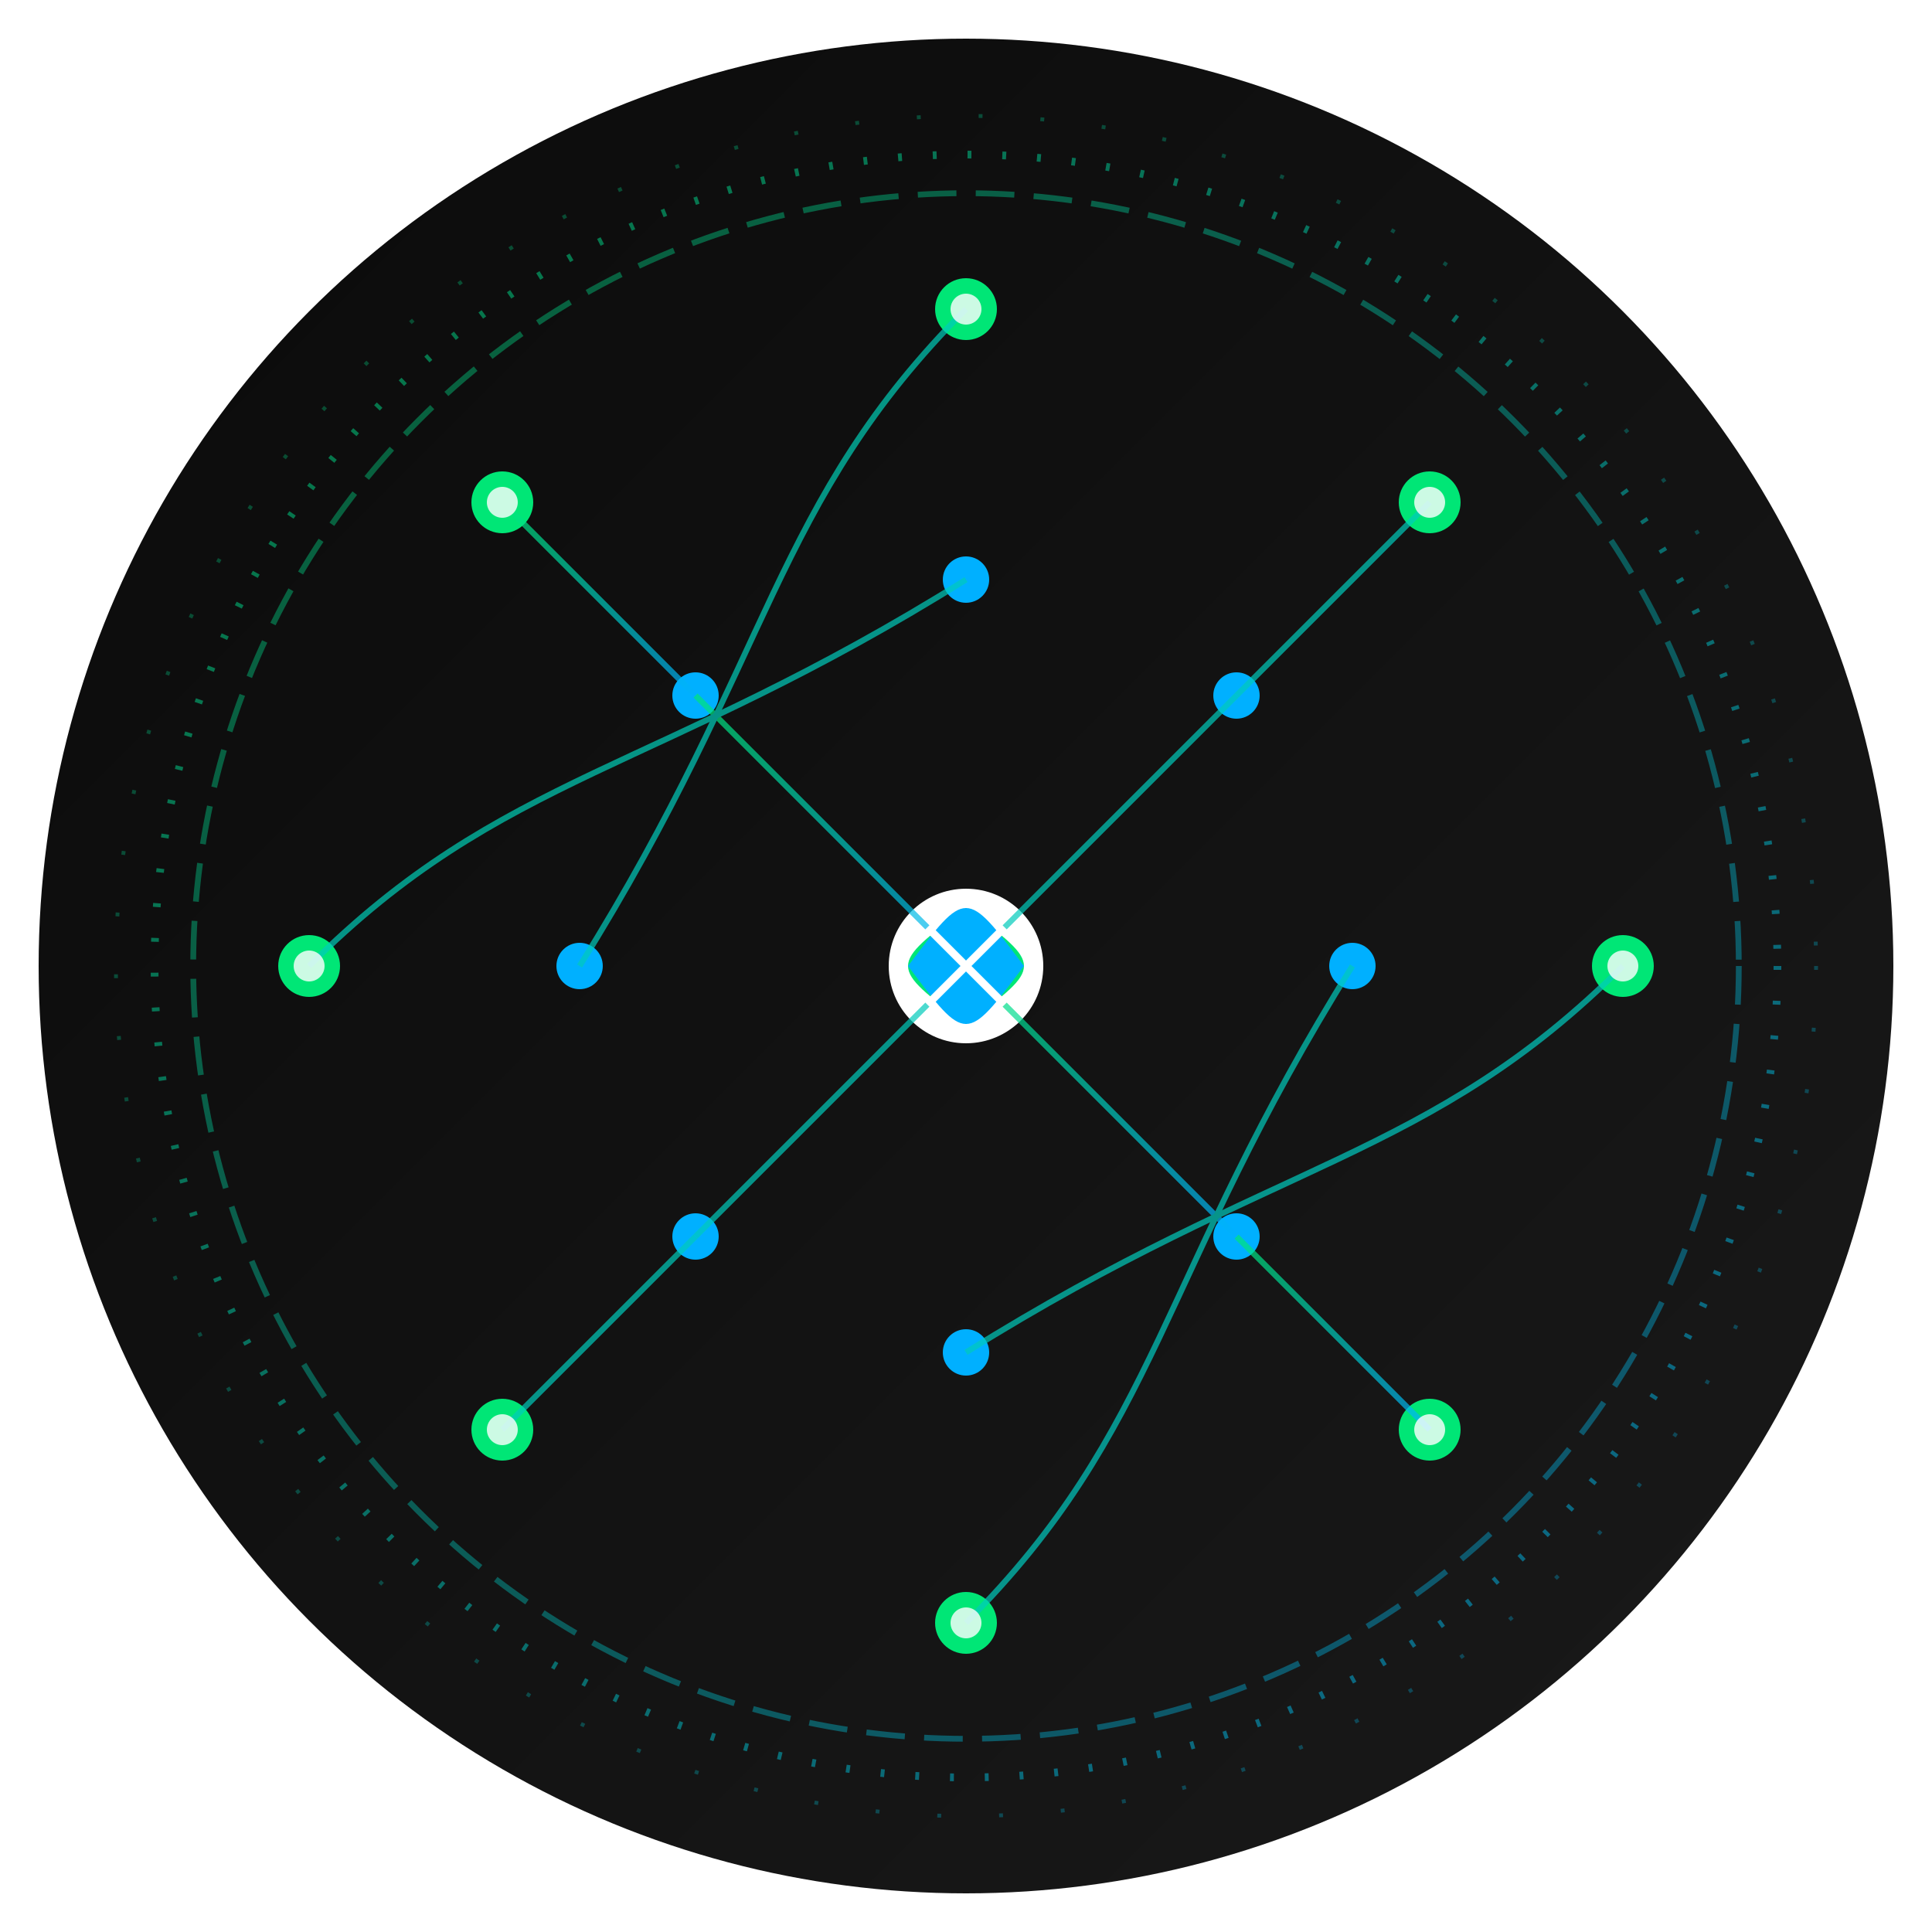 <svg xmlns="http://www.w3.org/2000/svg" viewBox="0 0 500 500">
  <!-- Definitions -->
  <defs>
    <linearGradient id="bgGradient" x1="0%" y1="0%" x2="100%" y2="100%">
      <stop offset="0%" style="stop-color:#0a0a0a" />
      <stop offset="100%" style="stop-color:#1a1a1a" />
    </linearGradient>
    <linearGradient id="circuitGradient" x1="0%" y1="0%" x2="100%" y2="100%">
      <stop offset="0%" style="stop-color:#00E676" />
      <stop offset="100%" style="stop-color:#00B0FF" />
    </linearGradient>
    <filter id="glow" x="-20%" y="-20%" width="140%" height="140%">
      <feGaussianBlur stdDeviation="3" result="blur" />
      <feComposite in="SourceGraphic" in2="blur" operator="over" />
    </filter>
    <filter id="softShadow">
      <feDropShadow dx="0" dy="0" stdDeviation="8" flood-color="#00E676" flood-opacity="0.3"/>
    </filter>
  </defs>
  
  <!-- Main Background -->
  <circle cx="250" cy="250" r="240" fill="url(#bgGradient)" />
  
  <!-- Tech Circuit Ring -->
  <g transform="translate(250, 250)">
    <circle cx="0" cy="0" r="210" fill="none" stroke="url(#circuitGradient)" stroke-width="2" 
            stroke-dasharray="1,8" opacity="0.5" />
    <circle cx="0" cy="0" r="220" fill="none" stroke="url(#circuitGradient)" stroke-width="1" 
            stroke-dasharray="1,15" opacity="0.3" />
    <circle cx="0" cy="0" r="200" fill="none" stroke="url(#circuitGradient)" stroke-width="1.5" 
            stroke-dasharray="10,5" opacity="0.4" />
  </g>
  
  <!-- Neural Network Elements -->
  <g transform="translate(250, 250)">
    <!-- Outer Ring Nodes -->
    <g id="outerNodes">
      <circle cx="0" cy="-170" r="8" fill="#00E676" filter="url(#glow)" />
      <circle cx="120" cy="-120" r="8" fill="#00E676" filter="url(#glow)" />
      <circle cx="170" cy="0" r="8" fill="#00E676" filter="url(#glow)" />
      <circle cx="120" cy="120" r="8" fill="#00E676" filter="url(#glow)" />
      <circle cx="0" cy="170" r="8" fill="#00E676" filter="url(#glow)" />
      <circle cx="-120" cy="120" r="8" fill="#00E676" filter="url(#glow)" />
      <circle cx="-170" cy="0" r="8" fill="#00E676" filter="url(#glow)" />
      <circle cx="-120" cy="-120" r="8" fill="#00E676" filter="url(#glow)" />
    </g>
    
    <!-- Middle Ring Nodes -->
    <g id="midNodes">
      <circle cx="0" cy="-100" r="6" fill="#00B0FF" filter="url(#glow)" />
      <circle cx="70" cy="-70" r="6" fill="#00B0FF" filter="url(#glow)" />
      <circle cx="100" cy="0" r="6" fill="#00B0FF" filter="url(#glow)" />
      <circle cx="70" cy="70" r="6" fill="#00B0FF" filter="url(#glow)" />
      <circle cx="0" cy="100" r="6" fill="#00B0FF" filter="url(#glow)" />
      <circle cx="-70" cy="70" r="6" fill="#00B0FF" filter="url(#glow)" />
      <circle cx="-100" cy="0" r="6" fill="#00B0FF" filter="url(#glow)" />
      <circle cx="-70" cy="-70" r="6" fill="#00B0FF" filter="url(#glow)" />
    </g>
    
    <!-- Center Node -->
    <circle cx="0" cy="0" r="20" fill="#FFFFFF" filter="url(#softShadow)" />
    
    <!-- Connection Lines -->
    <g stroke="url(#circuitGradient)" stroke-width="1.5" fill="none" opacity="0.7">
      <!-- Outer to Mid Connections -->
      <path d="M0,-170 L0,-100" />
      <path d="M120,-120 L70,-70" />
      <path d="M170,0 L100,0" />
      <path d="M120,120 L70,70" />
      <path d="M0,170 L0,100" />
      <path d="M-120,120 L-70,70" />
      <path d="M-170,0 L-100,0" />
      <path d="M-120,-120 L-70,-70" />
      
      <!-- Mid to Center Connections -->
      <path d="M0,-100 L0,0" />
      <path d="M70,-70 L0,0" />
      <path d="M100,0 L0,0" />
      <path d="M70,70 L0,0" />
      <path d="M0,100 L0,0" />
      <path d="M-70,70 L0,0" />
      <path d="M-100,0 L0,0" />
      <path d="M-70,-70 L0,0" />
      
      <!-- Cross Connections -->
      <path d="M0,-170 C-50,-120 -50,-80 -100,0" />
      <path d="M170,0 C120,50 80,50 0,100" />
      <path d="M-170,0 C-120,-50 -80,-50 0,-100" />
      <path d="M0,170 C50,120 50,80 100,0" />
    </g>
  </g>
  
  <!-- Animated Data Flow (Static in SVG) -->
  <g opacity="0.8">
    <circle cx="250" cy="80" r="4" fill="#FFFFFF" />
    <circle cx="370" cy="130" r="4" fill="#FFFFFF" />
    <circle cx="420" cy="250" r="4" fill="#FFFFFF" />
    <circle cx="370" cy="370" r="4" fill="#FFFFFF" />
    <circle cx="250" cy="420" r="4" fill="#FFFFFF" />
    <circle cx="130" cy="370" r="4" fill="#FFFFFF" />
    <circle cx="80" cy="250" r="4" fill="#FFFFFF" />
    <circle cx="130" cy="130" r="4" fill="#FFFFFF" />
  </g>
  
  <!-- Center Element -->
  <g transform="translate(250, 250)">
    <!-- Leaf-AI Fusion Symbol -->
    <path d="M0,-15 C20,0 20,0 0,15 C-20,0 -20,0 0,-15 Z" fill="#00E676" />
    <path d="M-15,0 C0,-20 0,-20 15,0 C0,20 0,20 -15,0 Z" fill="#00B0FF" />
    
    <!-- Circuit Detail -->
    <path d="M-10,-10 L10,10 M-10,10 L10,-10" stroke="#FFFFFF" stroke-width="2" />
  </g>
</svg> 